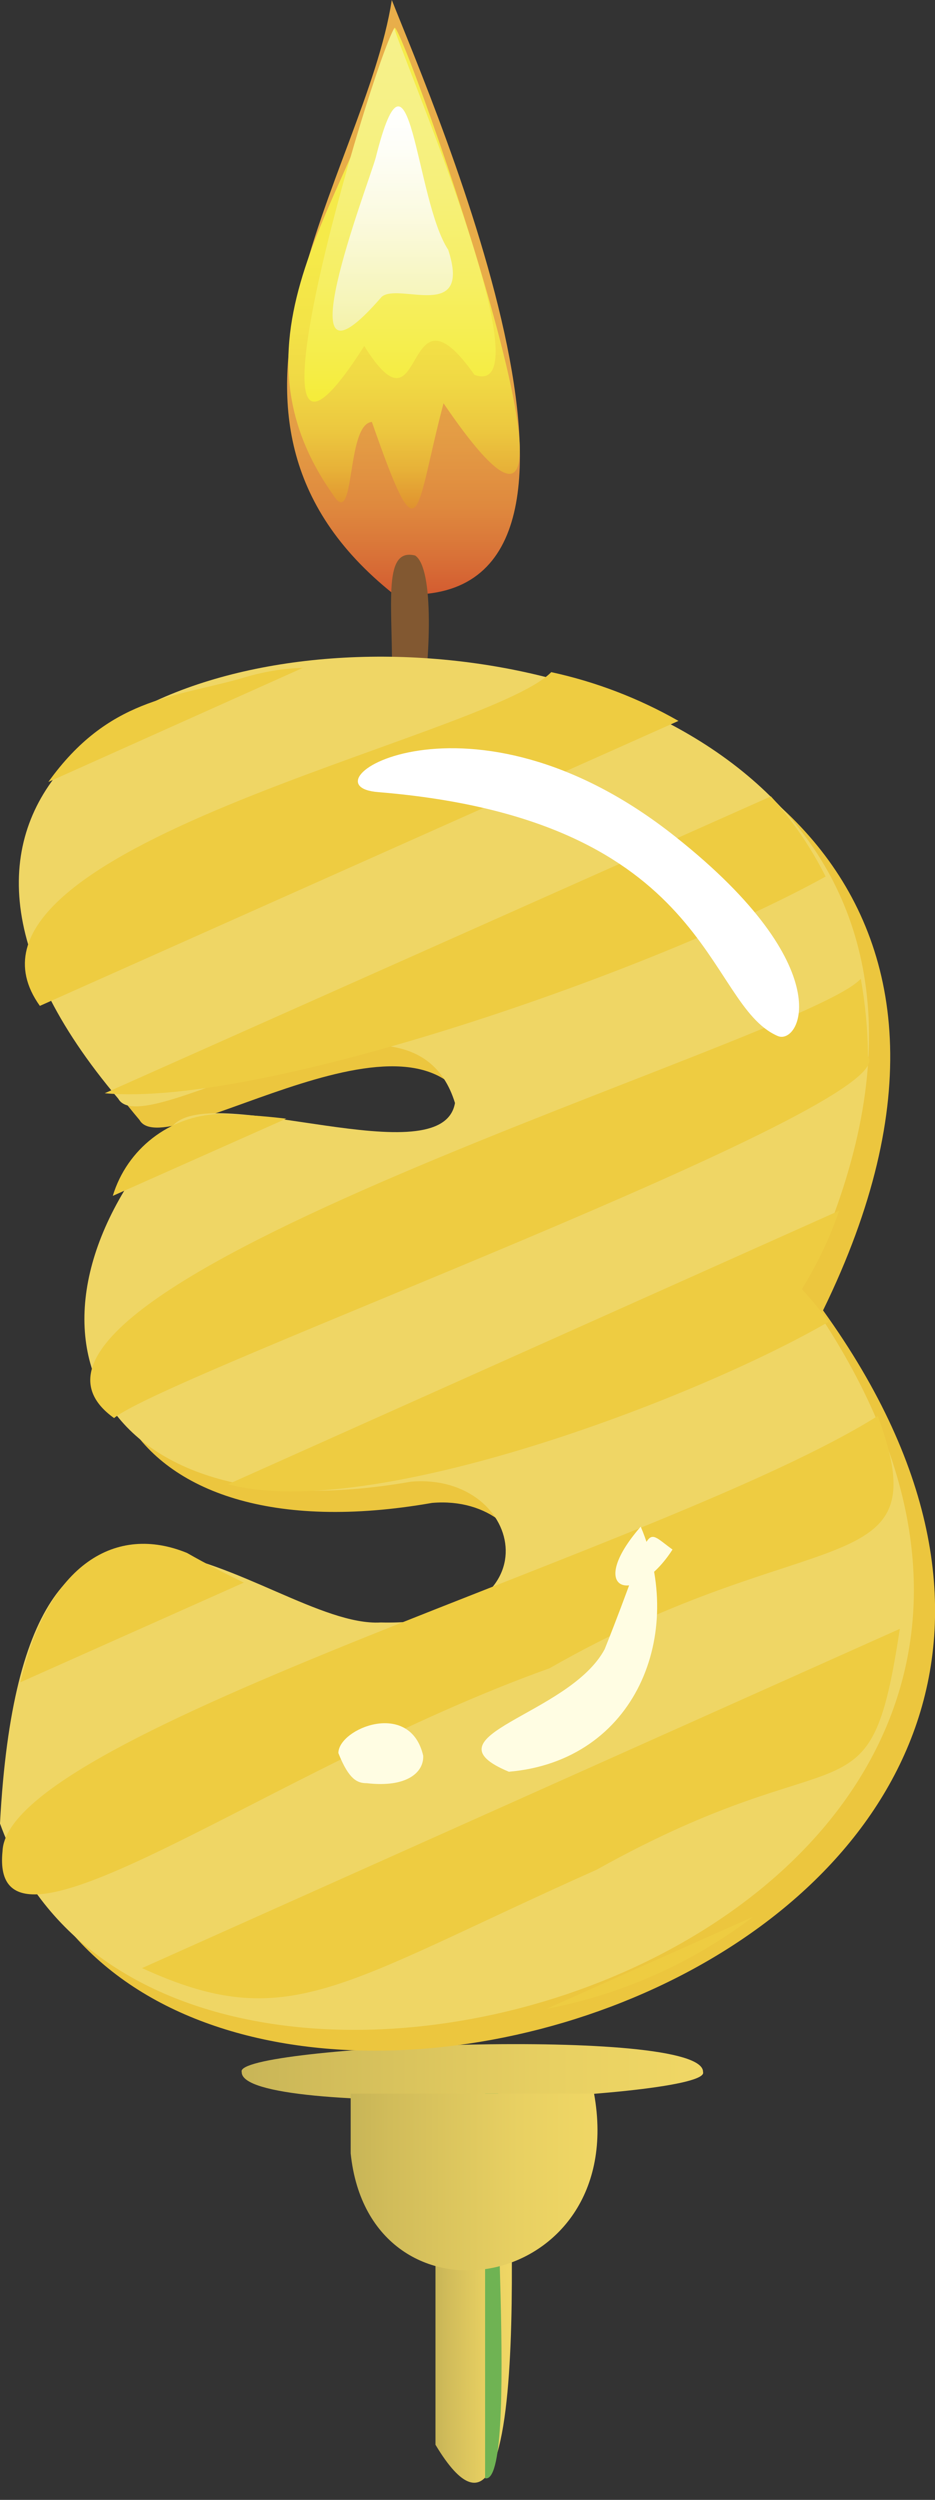 <svg width="49" height="131" viewBox="0 0 49 131" fill="none" xmlns="http://www.w3.org/2000/svg">
<rect x="0" y="0" width="49" height="131" fill="#333333" stroke="none"/>
<g clip-path="url(#clip0_1_1342)">
<path d="M22.822 128.111C28.422 137.467 26.422 110.889 26.689 109.711H22.822V128.111Z" fill="url(#paint0_linear_1_1342)"/>
<path d="M36.844 108.578C37.333 109.978 12.6 111.044 12.667 108.578C12.178 107.2 36.911 106.133 36.844 108.578Z" fill="url(#paint1_linear_1_1342)"/>
<path d="M25.422 129.867C27.222 130.289 25.556 110.622 26.111 109.711H25.422V129.867Z" fill="#6FB353"/>
<path d="M18.378 112.844C19.378 122.533 33.022 120.178 31.133 109.711H18.378V112.844Z" fill="url(#paint2_linear_1_1342)"/>
<path d="M20.533 0C19.111 9.156 8.889 21.756 20.6 31.111C34.444 32.422 22.711 5.533 20.533 0Z" fill="url(#paint3_linear_1_1342)"/>
<path d="M20.667 1.467C19.444 9.311 11.156 17.022 17.444 25.911C18.644 27.867 18.111 22.222 19.489 22.111C22.067 29.489 21.711 26.911 23.244 21.133C33.444 36.133 20.933 0.622 20.667 1.467V1.467Z" fill="url(#paint4_linear_1_1342)"/>
<path d="M20.667 1.467C19.378 3.689 11.778 29.6 19.089 18.133C22.356 23.356 21.044 14.222 24.867 19.645C28.889 21.089 20.667 2 20.667 1.467V1.467Z" fill="url(#paint5_linear_1_1342)"/>
<path d="M19.689 8.267C19.289 9.711 14.622 21.778 20 15.556C20.889 14.778 24.733 16.911 23.489 13.089C21.756 10.467 21.511 1 19.689 8.267V8.267Z" fill="url(#paint6_linear_1_1342)"/>
<path d="M21.756 29.111C19.956 28.667 20.644 31.933 20.533 36.089C20.933 48.289 23.778 30.444 21.756 29.111V29.111Z" fill="#825831"/>
<path d="M43.133 68.667C64.444 25.022 -19.044 27.444 7.311 58.689C8.689 61.156 22.556 51.089 24.956 58.911C24.289 62.778 12.333 57.8 10.2 60.067C0.8 70.467 5.933 81.689 22.644 78.756C28.6 78.244 30.467 86.356 21.067 86.133C15.044 86.489 2.4 72.4 1.067 96.644C9.644 120.444 67.289 102.222 43.133 68.667V68.667Z" fill="#ECC63E"/>
<path d="M42.022 67.556C63.333 23.911 -20.2 26.333 6.2 57.578C7.578 60.044 21.444 49.978 23.844 57.8C23.178 61.667 11.222 56.689 9.089 58.956C-0.311 69.356 4.822 80.578 21.533 77.644C27.489 77.133 29.356 85.244 19.956 85.022C13.933 85.378 1.289 71.289 0 95.556C8.533 119.333 66.178 101.178 42.022 67.556Z" fill="#EFD665"/>
<path d="M12.622 35.556C9.067 36.556 5.667 36.6 2.533 40.978L15.867 35C14.867 35.022 13.756 35.2 12.622 35.556Z" fill="#EECC41"/>
<path d="M28.889 35.222C25.489 38.711 -3.822 44.444 2.089 52.711L35.556 37.778C33.476 36.592 31.228 35.73 28.889 35.222V35.222Z" fill="#EECC41"/>
<path d="M40.4 41.733L5.489 57.289C13.844 58.044 34.578 50.756 43.267 45.933C42.503 44.411 41.539 42.999 40.4 41.733V41.733Z" fill="#EECC41"/>
<path d="M11.444 58.378C8.876 58.485 6.656 60.206 5.911 62.667L15 58.622C13.82 58.479 12.633 58.398 11.444 58.378Z" fill="#EECC41"/>
<path d="M45.489 55.355C45.478 53.992 45.352 52.631 45.111 51.289C42.222 54.511 -3.311 67.667 5.978 74.311C8.689 72.044 47.467 57.911 45.489 55.355V55.355Z" fill="#EECC41"/>
<path d="M42.022 67.556C42.824 66.262 43.48 64.883 43.978 63.444L11.956 77.778C19.4 79.778 36.4 73.333 43.422 69.267C42.994 68.666 42.526 68.094 42.022 67.556V67.556Z" fill="#EECC41"/>
<path d="M9.8 81.378C6.111 79.867 2.533 81.889 1.067 88.156L12.778 82.933C11.867 82.489 10.889 82 9.8 81.378V81.378Z" fill="#EECC41"/>
<path d="M46 74.2C35.067 81.067 0.4 90.733 0.133 97C-0.6 104.111 13.933 92.733 28.8 87.422C42.489 79.578 49.311 83.133 46 74.2V74.2Z" fill="#EECC41"/>
<path d="M47.156 85.356L7.444 103.133C15.133 106.667 17.778 104 31.267 97.978C44.444 90.622 45.556 95.933 47.156 85.356Z" fill="#EECC41"/>
<path d="M39.467 100.444L28.644 105.267C32.577 104.519 36.281 102.868 39.467 100.444Z" fill="#EECC41"/>
<path d="M19.844 41.511C37.378 42.956 36.911 52.622 40.756 54.289C41.933 54.8 44.067 50.733 35.422 43.867C24.578 35.222 15.556 41.2 19.844 41.511Z" fill="white"/>
<path d="M26.667 92.844C22.089 90.933 29.822 89.911 31.689 86.422C34.356 79.756 33.578 80 35.244 81.2C33.289 84.244 30.6 83.422 33.578 80C35.956 85.6 33.333 92.267 26.667 92.844V92.844Z" fill="#FFFDE3"/>
<path d="M19.222 93.444C18.733 93.444 18.289 93.267 17.733 91.867C17.733 90.578 21.489 89.044 22.178 92C22.222 92.867 21.333 93.689 19.222 93.444Z" fill="#FFFDE3"/>
</g>
<defs>
<linearGradient id="paint0_linear_1_1342" x1="22.822" y1="119.911" x2="26.822" y2="119.911" gradientUnits="userSpaceOnUse">
<stop stop-color="#C8B557"/>
<stop offset="0.16" stop-color="#D1BC5A"/>
<stop offset="0.68" stop-color="#E8D062"/>
<stop offset="1" stop-color="#F0D765"/>
</linearGradient>
<linearGradient id="paint1_linear_1_1342" x1="12.667" y1="108.578" x2="36.844" y2="108.578" gradientUnits="userSpaceOnUse">
<stop stop-color="#C8B557"/>
<stop offset="0.16" stop-color="#D1BC5A"/>
<stop offset="0.68" stop-color="#E8D062"/>
<stop offset="1" stop-color="#F0D765"/>
</linearGradient>
<linearGradient id="paint2_linear_1_1342" x1="18.378" y1="114.333" x2="31.311" y2="114.333" gradientUnits="userSpaceOnUse">
<stop stop-color="#C8B557"/>
<stop offset="0.16" stop-color="#D1BC5A"/>
<stop offset="0.68" stop-color="#E8D062"/>
<stop offset="1" stop-color="#F0D765"/>
</linearGradient>
<linearGradient id="paint3_linear_1_1342" x1="21.156" y1="31.2" x2="21.156" y2="0" gradientUnits="userSpaceOnUse">
<stop stop-color="#D35B30"/>
<stop offset="0.07" stop-color="#D97338"/>
<stop offset="0.15" stop-color="#DF893E"/>
<stop offset="0.25" stop-color="#E39A44"/>
<stop offset="0.36" stop-color="#E6A547"/>
<stop offset="0.53" stop-color="#E8AC49"/>
<stop offset="1" stop-color="#E8AE4A"/>
</linearGradient>
<linearGradient id="paint4_linear_1_1342" x1="21.178" y1="26.644" x2="21.178" y2="1.444" gradientUnits="userSpaceOnUse">
<stop stop-color="#E0922F"/>
<stop offset="0.01" stop-color="#E19630"/>
<stop offset="0.08" stop-color="#E7B138"/>
<stop offset="0.16" stop-color="#ECC73F"/>
<stop offset="0.26" stop-color="#F0D844"/>
<stop offset="0.38" stop-color="#F3E347"/>
<stop offset="0.54" stop-color="#F5EA49"/>
<stop offset="1" stop-color="#F5EC4A"/>
</linearGradient>
<linearGradient id="paint5_linear_1_1342" x1="20.978" y1="21.044" x2="20.978" y2="1.467" gradientUnits="userSpaceOnUse">
<stop stop-color="#F5EC39"/>
<stop offset="0.07" stop-color="#F5ED44"/>
<stop offset="0.32" stop-color="#F6EF63"/>
<stop offset="0.56" stop-color="#F6F079"/>
<stop offset="0.79" stop-color="#F6F186"/>
<stop offset="1" stop-color="#F6F18B"/>
</linearGradient>
<linearGradient id="paint6_linear_1_1342" x1="20.622" y1="17.289" x2="20.622" y2="5.578" gradientUnits="userSpaceOnUse">
<stop stop-color="#F4F2AA"/>
<stop offset="0.14" stop-color="#F6F5BA"/>
<stop offset="0.51" stop-color="#FBFAE0"/>
<stop offset="0.81" stop-color="#FEFEF7"/>
<stop offset="1" stop-color="white"/>
</linearGradient>
<clipPath id="clip0_1_1342">
<rect width="49" height="131" fill="white"/>
</clipPath>
</defs>
</svg>
